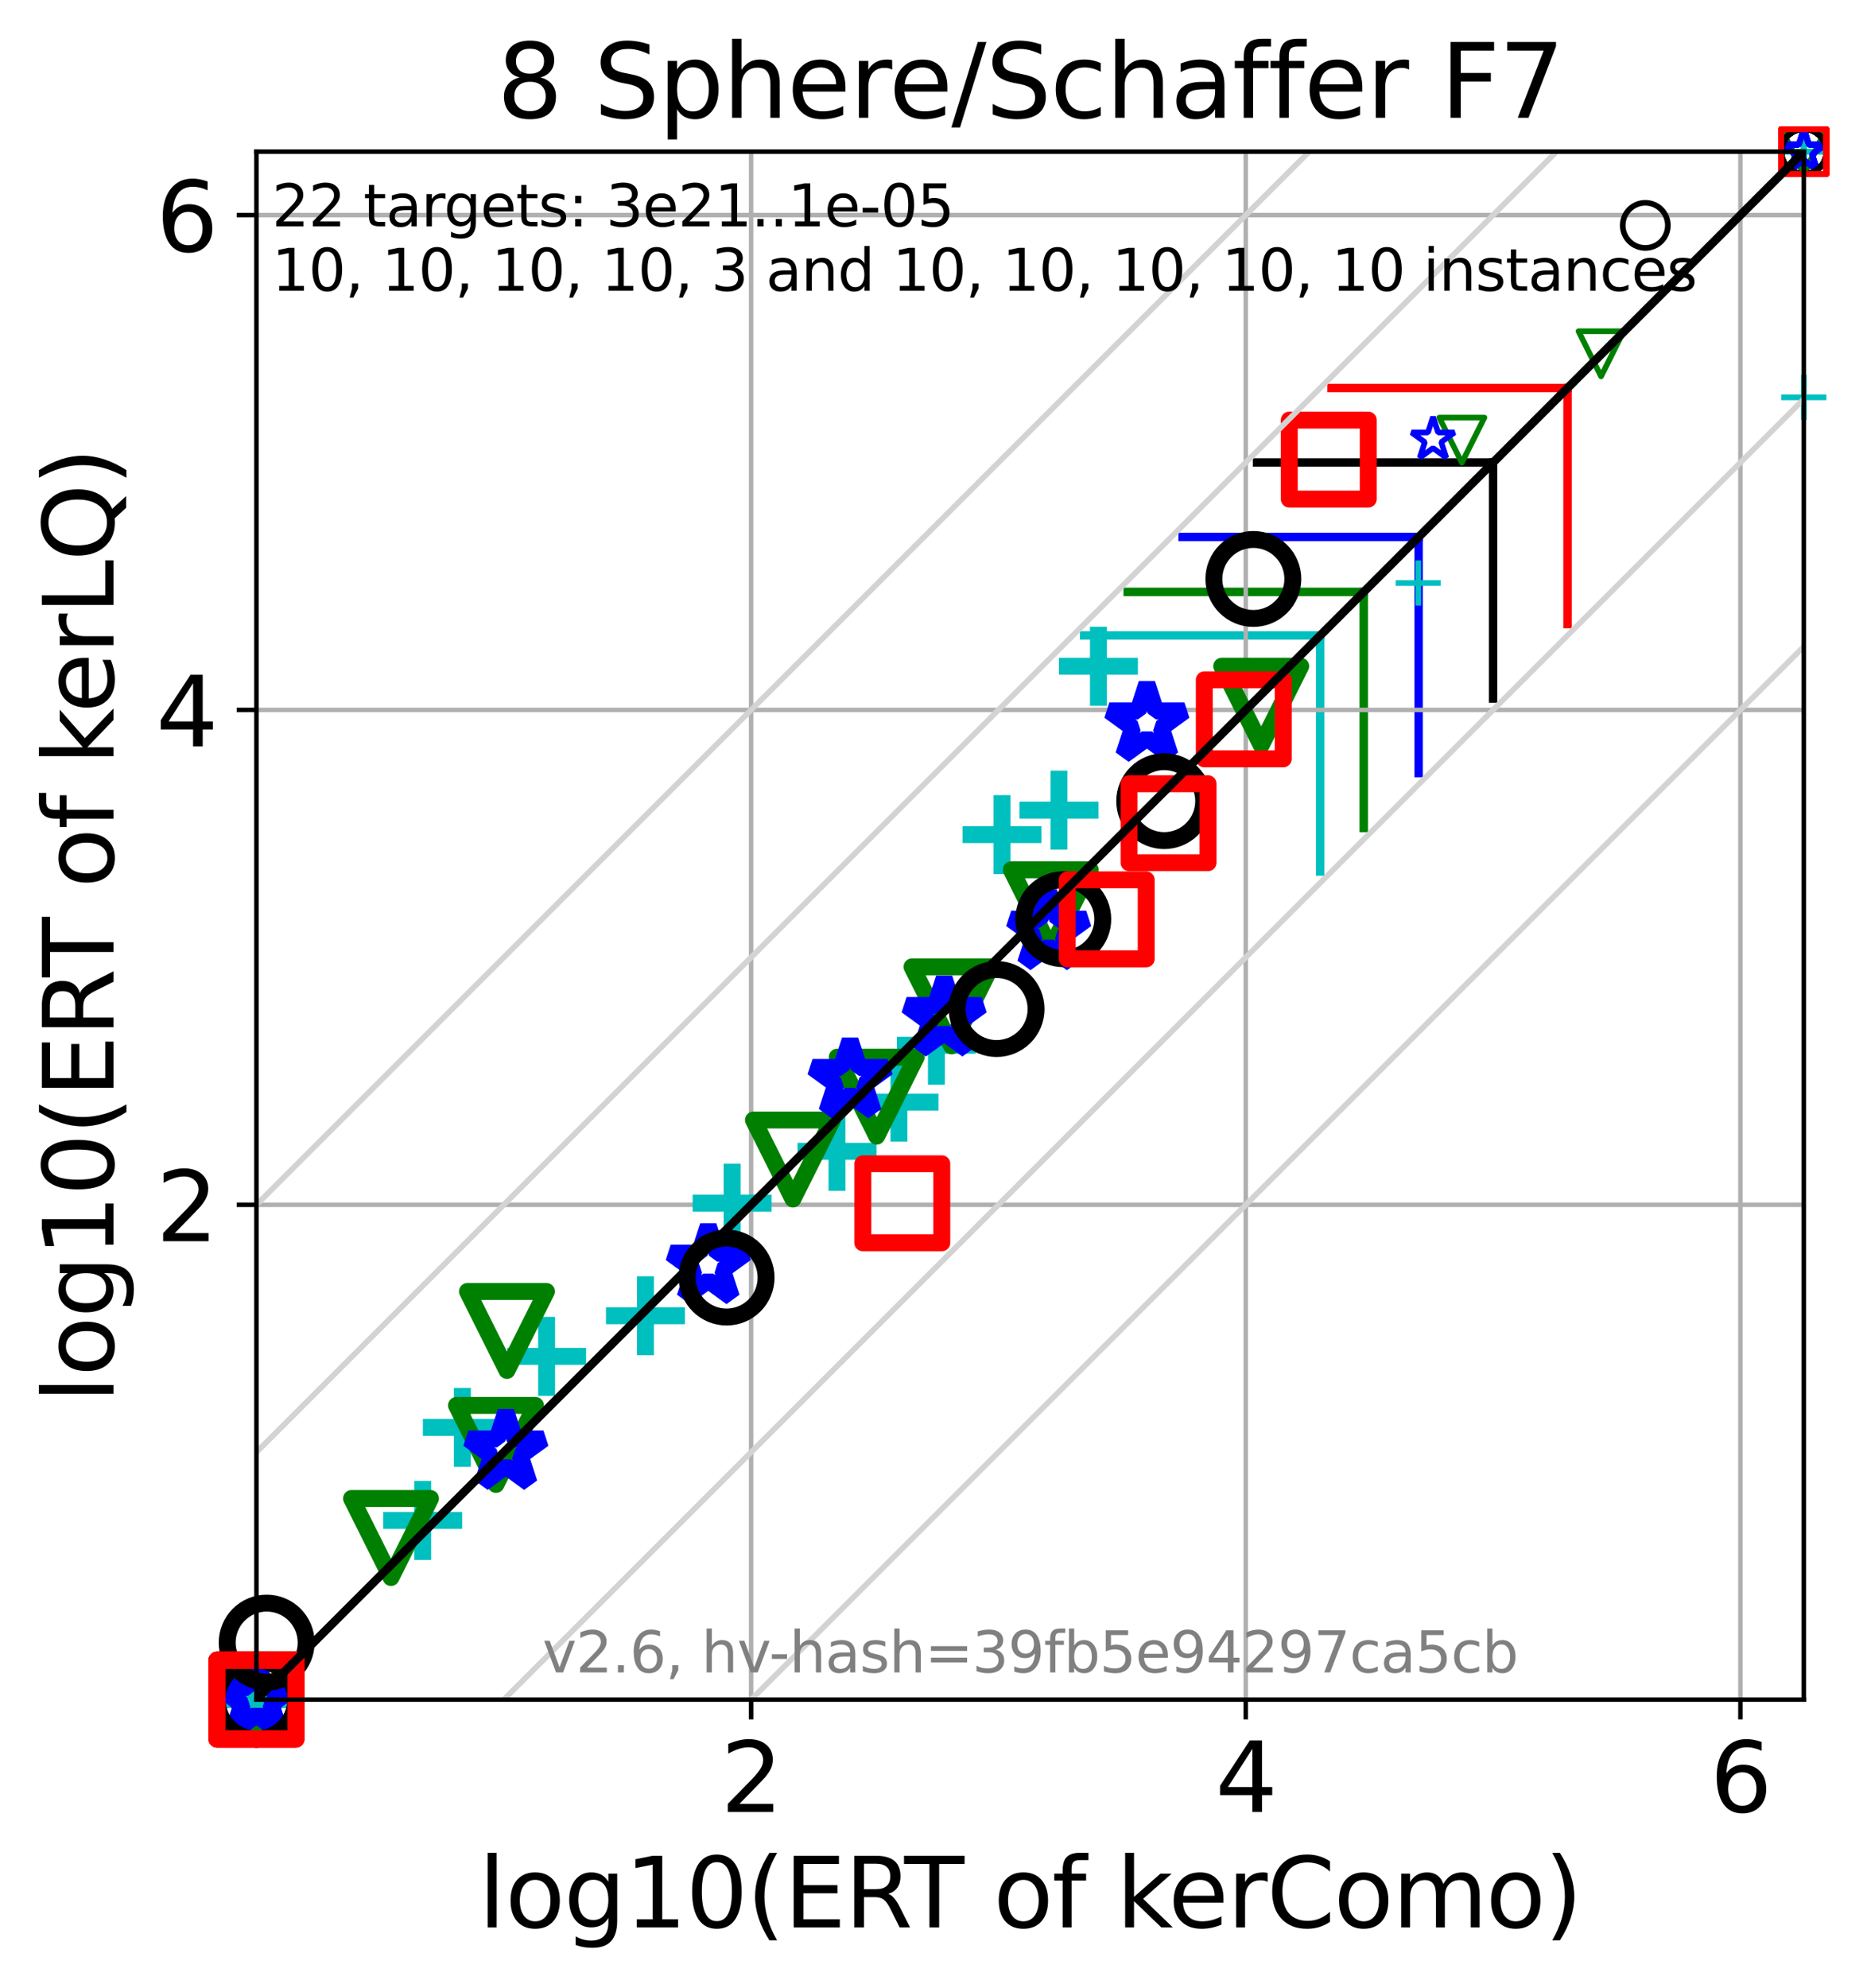 <?xml version="1.0" encoding="utf-8" standalone="no"?>
<!DOCTYPE svg PUBLIC "-//W3C//DTD SVG 1.1//EN"
  "http://www.w3.org/Graphics/SVG/1.1/DTD/svg11.dtd">
<svg xmlns:xlink="http://www.w3.org/1999/xlink" width="331.029pt" height="352.343pt" viewBox="0 0 331.029 352.343" xmlns="http://www.w3.org/2000/svg" version="1.1">
 <defs>
  <style type="text/css">*{stroke-linejoin: round; stroke-linecap: butt}</style>
 </defs>
 <g id="figure_1">
  <g id="patch_1">
   <path d="M 0 352.343 
L 331.029 352.343 
L 331.029 0 
L 0 0 
z
" style="fill: #ffffff"/>
  </g>
  <g id="axes_1">
   <g id="patch_2">
    <path d="M 45.469 301.237 
L 319.829 301.237 
L 319.829 26.877 
L 45.469 26.877 
z
" style="fill: #ffffff"/>
   </g>
   <g id="line2d_1">
    <path d="M 234.075 154.472 
L 234.075 112.625 
" clip-path="url(#p8343483967)" style="fill: none; stroke: #00bfbf; stroke-width: 1.5; stroke-linecap: square"/>
   </g>
   <g id="line2d_2">
    <path d="M 192.229 112.625 
L 234.075 112.625 
" clip-path="url(#p8343483967)" style="fill: none; stroke: #00bfbf; stroke-width: 1.5; stroke-linecap: square"/>
   </g>
   <g id="line2d_3">
    <path d="M 241.8 146.748 
L 241.8 104.902 
" clip-path="url(#p8343483967)" style="fill: none; stroke: #008000; stroke-width: 1.5; stroke-linecap: square"/>
   </g>
   <g id="line2d_4">
    <path d="M 199.953 104.902 
L 241.8 104.902 
" clip-path="url(#p8343483967)" style="fill: none; stroke: #008000; stroke-width: 1.5; stroke-linecap: square"/>
   </g>
   <g id="line2d_5">
    <path d="M 251.531 137.019 
L 251.531 95.173 
" clip-path="url(#p8343483967)" style="fill: none; stroke: #0000ff; stroke-width: 1.5; stroke-linecap: square"/>
   </g>
   <g id="line2d_6">
    <path d="M 209.685 95.173 
L 251.531 95.173 
" clip-path="url(#p8343483967)" style="fill: none; stroke: #0000ff; stroke-width: 1.5; stroke-linecap: square"/>
   </g>
   <g id="line2d_7">
    <path d="M 264.734 123.818 
L 264.734 81.972 
" clip-path="url(#p8343483967)" style="fill: none; stroke: #000000; stroke-width: 1.5; stroke-linecap: square"/>
   </g>
   <g id="line2d_8">
    <path d="M 222.888 81.972 
L 264.734 81.972 
" clip-path="url(#p8343483967)" style="fill: none; stroke: #000000; stroke-width: 1.5; stroke-linecap: square"/>
   </g>
   <g id="line2d_9">
    <path d="M 277.934 110.617 
L 277.934 68.771 
" clip-path="url(#p8343483967)" style="fill: none; stroke: #ff0000; stroke-width: 1.5; stroke-linecap: square"/>
   </g>
   <g id="line2d_10">
    <path d="M 236.088 68.771 
L 277.934 68.771 
" clip-path="url(#p8343483967)" style="fill: none; stroke: #ff0000; stroke-width: 1.5; stroke-linecap: square"/>
   </g>
   <g id="matplotlib.axis_1">
    <g id="xtick_1">
     <g id="line2d_11">
      <path d="M 133.175 301.237 
L 133.175 26.877 
" clip-path="url(#p8343483967)" style="fill: none; stroke: #b0b0b0; stroke-width: 0.8; stroke-linecap: square"/>
     </g>
     <g id="line2d_12">
      <defs>
       <path id="m21d4822006" d="M 0 0 
L 0 3.5 
" style="stroke: #000000; stroke-width: 0.8"/>
      </defs>
      <g>
       <use xlink:href="#m21d4822006" x="133.175" y="301.237" style="stroke: #000000; stroke-width: 0.8"/>
      </g>
     </g>
     <g id="text_1">
      <!-- 2 -->
      <g transform="translate(127.767 321.155) scale(0.17 -0.17)">
       <defs>
        <path id="DejaVuSans-32" d="M 1228 531 
L 3431 531 
L 3431 0 
L 469 0 
L 469 531 
Q 828 903 1448 1529 
Q 2069 2156 2228 2338 
Q 2531 2678 2651 2914 
Q 2772 3150 2772 3378 
Q 2772 3750 2511 3984 
Q 2250 4219 1831 4219 
Q 1534 4219 1204 4116 
Q 875 4013 500 3803 
L 500 4441 
Q 881 4594 1212 4672 
Q 1544 4750 1819 4750 
Q 2544 4750 2975 4387 
Q 3406 4025 3406 3419 
Q 3406 3131 3298 2873 
Q 3191 2616 2906 2266 
Q 2828 2175 2409 1742 
Q 1991 1309 1228 531 
z
" transform="scale(0.016)"/>
       </defs>
       <use xlink:href="#DejaVuSans-32"/>
      </g>
     </g>
    </g>
    <g id="xtick_2">
     <g id="line2d_13">
      <path d="M 220.881 301.237 
L 220.881 26.877 
" clip-path="url(#p8343483967)" style="fill: none; stroke: #b0b0b0; stroke-width: 0.8; stroke-linecap: square"/>
     </g>
     <g id="line2d_14">
      <g>
       <use xlink:href="#m21d4822006" x="220.881" y="301.237" style="stroke: #000000; stroke-width: 0.8"/>
      </g>
     </g>
     <g id="text_2">
      <!-- 4 -->
      <g transform="translate(215.473 321.155) scale(0.17 -0.17)">
       <defs>
        <path id="DejaVuSans-34" d="M 2419 4116 
L 825 1625 
L 2419 1625 
L 2419 4116 
z
M 2253 4666 
L 3047 4666 
L 3047 1625 
L 3713 1625 
L 3713 1100 
L 3047 1100 
L 3047 0 
L 2419 0 
L 2419 1100 
L 313 1100 
L 313 1709 
L 2253 4666 
z
" transform="scale(0.016)"/>
       </defs>
       <use xlink:href="#DejaVuSans-34"/>
      </g>
     </g>
    </g>
    <g id="xtick_3">
     <g id="line2d_15">
      <path d="M 308.587 301.237 
L 308.587 26.877 
" clip-path="url(#p8343483967)" style="fill: none; stroke: #b0b0b0; stroke-width: 0.8; stroke-linecap: square"/>
     </g>
     <g id="line2d_16">
      <g>
       <use xlink:href="#m21d4822006" x="308.587" y="301.237" style="stroke: #000000; stroke-width: 0.8"/>
      </g>
     </g>
     <g id="text_3">
      <!-- 6 -->
      <g transform="translate(303.179 321.155) scale(0.17 -0.17)">
       <defs>
        <path id="DejaVuSans-36" d="M 2113 2584 
Q 1688 2584 1439 2293 
Q 1191 2003 1191 1497 
Q 1191 994 1439 701 
Q 1688 409 2113 409 
Q 2538 409 2786 701 
Q 3034 994 3034 1497 
Q 3034 2003 2786 2293 
Q 2538 2584 2113 2584 
z
M 3366 4563 
L 3366 3988 
Q 3128 4100 2886 4159 
Q 2644 4219 2406 4219 
Q 1781 4219 1451 3797 
Q 1122 3375 1075 2522 
Q 1259 2794 1537 2939 
Q 1816 3084 2150 3084 
Q 2853 3084 3261 2657 
Q 3669 2231 3669 1497 
Q 3669 778 3244 343 
Q 2819 -91 2113 -91 
Q 1303 -91 875 529 
Q 447 1150 447 2328 
Q 447 3434 972 4092 
Q 1497 4750 2381 4750 
Q 2619 4750 2861 4703 
Q 3103 4656 3366 4563 
z
" transform="scale(0.016)"/>
       </defs>
       <use xlink:href="#DejaVuSans-36"/>
      </g>
     </g>
    </g>
    <g id="text_4">
     <!-- log10(ERT of kerComo) -->
     <g transform="translate(84.838 341.607) scale(0.17 -0.17)">
      <defs>
       <path id="DejaVuSans-6c" d="M 603 4863 
L 1178 4863 
L 1178 0 
L 603 0 
L 603 4863 
z
" transform="scale(0.016)"/>
       <path id="DejaVuSans-6f" d="M 1959 3097 
Q 1497 3097 1228 2736 
Q 959 2375 959 1747 
Q 959 1119 1226 758 
Q 1494 397 1959 397 
Q 2419 397 2687 759 
Q 2956 1122 2956 1747 
Q 2956 2369 2687 2733 
Q 2419 3097 1959 3097 
z
M 1959 3584 
Q 2709 3584 3137 3096 
Q 3566 2609 3566 1747 
Q 3566 888 3137 398 
Q 2709 -91 1959 -91 
Q 1206 -91 779 398 
Q 353 888 353 1747 
Q 353 2609 779 3096 
Q 1206 3584 1959 3584 
z
" transform="scale(0.016)"/>
       <path id="DejaVuSans-67" d="M 2906 1791 
Q 2906 2416 2648 2759 
Q 2391 3103 1925 3103 
Q 1463 3103 1205 2759 
Q 947 2416 947 1791 
Q 947 1169 1205 825 
Q 1463 481 1925 481 
Q 2391 481 2648 825 
Q 2906 1169 2906 1791 
z
M 3481 434 
Q 3481 -459 3084 -895 
Q 2688 -1331 1869 -1331 
Q 1566 -1331 1297 -1286 
Q 1028 -1241 775 -1147 
L 775 -588 
Q 1028 -725 1275 -790 
Q 1522 -856 1778 -856 
Q 2344 -856 2625 -561 
Q 2906 -266 2906 331 
L 2906 616 
Q 2728 306 2450 153 
Q 2172 0 1784 0 
Q 1141 0 747 490 
Q 353 981 353 1791 
Q 353 2603 747 3093 
Q 1141 3584 1784 3584 
Q 2172 3584 2450 3431 
Q 2728 3278 2906 2969 
L 2906 3500 
L 3481 3500 
L 3481 434 
z
" transform="scale(0.016)"/>
       <path id="DejaVuSans-31" d="M 794 531 
L 1825 531 
L 1825 4091 
L 703 3866 
L 703 4441 
L 1819 4666 
L 2450 4666 
L 2450 531 
L 3481 531 
L 3481 0 
L 794 0 
L 794 531 
z
" transform="scale(0.016)"/>
       <path id="DejaVuSans-30" d="M 2034 4250 
Q 1547 4250 1301 3770 
Q 1056 3291 1056 2328 
Q 1056 1369 1301 889 
Q 1547 409 2034 409 
Q 2525 409 2770 889 
Q 3016 1369 3016 2328 
Q 3016 3291 2770 3770 
Q 2525 4250 2034 4250 
z
M 2034 4750 
Q 2819 4750 3233 4129 
Q 3647 3509 3647 2328 
Q 3647 1150 3233 529 
Q 2819 -91 2034 -91 
Q 1250 -91 836 529 
Q 422 1150 422 2328 
Q 422 3509 836 4129 
Q 1250 4750 2034 4750 
z
" transform="scale(0.016)"/>
       <path id="DejaVuSans-28" d="M 1984 4856 
Q 1566 4138 1362 3434 
Q 1159 2731 1159 2009 
Q 1159 1288 1364 580 
Q 1569 -128 1984 -844 
L 1484 -844 
Q 1016 -109 783 600 
Q 550 1309 550 2009 
Q 550 2706 781 3412 
Q 1013 4119 1484 4856 
L 1984 4856 
z
" transform="scale(0.016)"/>
       <path id="DejaVuSans-45" d="M 628 4666 
L 3578 4666 
L 3578 4134 
L 1259 4134 
L 1259 2753 
L 3481 2753 
L 3481 2222 
L 1259 2222 
L 1259 531 
L 3634 531 
L 3634 0 
L 628 0 
L 628 4666 
z
" transform="scale(0.016)"/>
       <path id="DejaVuSans-52" d="M 2841 2188 
Q 3044 2119 3236 1894 
Q 3428 1669 3622 1275 
L 4263 0 
L 3584 0 
L 2988 1197 
Q 2756 1666 2539 1819 
Q 2322 1972 1947 1972 
L 1259 1972 
L 1259 0 
L 628 0 
L 628 4666 
L 2053 4666 
Q 2853 4666 3247 4331 
Q 3641 3997 3641 3322 
Q 3641 2881 3436 2590 
Q 3231 2300 2841 2188 
z
M 1259 4147 
L 1259 2491 
L 2053 2491 
Q 2509 2491 2742 2702 
Q 2975 2913 2975 3322 
Q 2975 3731 2742 3939 
Q 2509 4147 2053 4147 
L 1259 4147 
z
" transform="scale(0.016)"/>
       <path id="DejaVuSans-54" d="M -19 4666 
L 3928 4666 
L 3928 4134 
L 2272 4134 
L 2272 0 
L 1638 0 
L 1638 4134 
L -19 4134 
L -19 4666 
z
" transform="scale(0.016)"/>
       <path id="DejaVuSans-20" transform="scale(0.016)"/>
       <path id="DejaVuSans-66" d="M 2375 4863 
L 2375 4384 
L 1825 4384 
Q 1516 4384 1395 4259 
Q 1275 4134 1275 3809 
L 1275 3500 
L 2222 3500 
L 2222 3053 
L 1275 3053 
L 1275 0 
L 697 0 
L 697 3053 
L 147 3053 
L 147 3500 
L 697 3500 
L 697 3744 
Q 697 4328 969 4595 
Q 1241 4863 1831 4863 
L 2375 4863 
z
" transform="scale(0.016)"/>
       <path id="DejaVuSans-6b" d="M 581 4863 
L 1159 4863 
L 1159 1991 
L 2875 3500 
L 3609 3500 
L 1753 1863 
L 3688 0 
L 2938 0 
L 1159 1709 
L 1159 0 
L 581 0 
L 581 4863 
z
" transform="scale(0.016)"/>
       <path id="DejaVuSans-65" d="M 3597 1894 
L 3597 1613 
L 953 1613 
Q 991 1019 1311 708 
Q 1631 397 2203 397 
Q 2534 397 2845 478 
Q 3156 559 3463 722 
L 3463 178 
Q 3153 47 2828 -22 
Q 2503 -91 2169 -91 
Q 1331 -91 842 396 
Q 353 884 353 1716 
Q 353 2575 817 3079 
Q 1281 3584 2069 3584 
Q 2775 3584 3186 3129 
Q 3597 2675 3597 1894 
z
M 3022 2063 
Q 3016 2534 2758 2815 
Q 2500 3097 2075 3097 
Q 1594 3097 1305 2825 
Q 1016 2553 972 2059 
L 3022 2063 
z
" transform="scale(0.016)"/>
       <path id="DejaVuSans-72" d="M 2631 2963 
Q 2534 3019 2420 3045 
Q 2306 3072 2169 3072 
Q 1681 3072 1420 2755 
Q 1159 2438 1159 1844 
L 1159 0 
L 581 0 
L 581 3500 
L 1159 3500 
L 1159 2956 
Q 1341 3275 1631 3429 
Q 1922 3584 2338 3584 
Q 2397 3584 2469 3576 
Q 2541 3569 2628 3553 
L 2631 2963 
z
" transform="scale(0.016)"/>
       <path id="DejaVuSans-43" d="M 4122 4306 
L 4122 3641 
Q 3803 3938 3442 4084 
Q 3081 4231 2675 4231 
Q 1875 4231 1450 3742 
Q 1025 3253 1025 2328 
Q 1025 1406 1450 917 
Q 1875 428 2675 428 
Q 3081 428 3442 575 
Q 3803 722 4122 1019 
L 4122 359 
Q 3791 134 3420 21 
Q 3050 -91 2638 -91 
Q 1578 -91 968 557 
Q 359 1206 359 2328 
Q 359 3453 968 4101 
Q 1578 4750 2638 4750 
Q 3056 4750 3426 4639 
Q 3797 4528 4122 4306 
z
" transform="scale(0.016)"/>
       <path id="DejaVuSans-6d" d="M 3328 2828 
Q 3544 3216 3844 3400 
Q 4144 3584 4550 3584 
Q 5097 3584 5394 3201 
Q 5691 2819 5691 2113 
L 5691 0 
L 5113 0 
L 5113 2094 
Q 5113 2597 4934 2840 
Q 4756 3084 4391 3084 
Q 3944 3084 3684 2787 
Q 3425 2491 3425 1978 
L 3425 0 
L 2847 0 
L 2847 2094 
Q 2847 2600 2669 2842 
Q 2491 3084 2119 3084 
Q 1678 3084 1418 2786 
Q 1159 2488 1159 1978 
L 1159 0 
L 581 0 
L 581 3500 
L 1159 3500 
L 1159 2956 
Q 1356 3278 1631 3431 
Q 1906 3584 2284 3584 
Q 2666 3584 2933 3390 
Q 3200 3197 3328 2828 
z
" transform="scale(0.016)"/>
       <path id="DejaVuSans-29" d="M 513 4856 
L 1013 4856 
Q 1481 4119 1714 3412 
Q 1947 2706 1947 2009 
Q 1947 1309 1714 600 
Q 1481 -109 1013 -844 
L 513 -844 
Q 928 -128 1133 580 
Q 1338 1288 1338 2009 
Q 1338 2731 1133 3434 
Q 928 4138 513 4856 
z
" transform="scale(0.016)"/>
      </defs>
      <use xlink:href="#DejaVuSans-6c"/>
      <use xlink:href="#DejaVuSans-6f" x="27.783"/>
      <use xlink:href="#DejaVuSans-67" x="88.965"/>
      <use xlink:href="#DejaVuSans-31" x="152.441"/>
      <use xlink:href="#DejaVuSans-30" x="216.064"/>
      <use xlink:href="#DejaVuSans-28" x="279.688"/>
      <use xlink:href="#DejaVuSans-45" x="318.701"/>
      <use xlink:href="#DejaVuSans-52" x="381.885"/>
      <use xlink:href="#DejaVuSans-54" x="444.117"/>
      <use xlink:href="#DejaVuSans-20" x="505.201"/>
      <use xlink:href="#DejaVuSans-6f" x="536.988"/>
      <use xlink:href="#DejaVuSans-66" x="598.17"/>
      <use xlink:href="#DejaVuSans-20" x="633.375"/>
      <use xlink:href="#DejaVuSans-6b" x="665.162"/>
      <use xlink:href="#DejaVuSans-65" x="719.447"/>
      <use xlink:href="#DejaVuSans-72" x="780.971"/>
      <use xlink:href="#DejaVuSans-43" x="822.084"/>
      <use xlink:href="#DejaVuSans-6f" x="891.908"/>
      <use xlink:href="#DejaVuSans-6d" x="953.09"/>
      <use xlink:href="#DejaVuSans-6f" x="1050.502"/>
      <use xlink:href="#DejaVuSans-29" x="1111.684"/>
     </g>
    </g>
   </g>
   <g id="matplotlib.axis_2">
    <g id="ytick_1">
     <g id="line2d_17">
      <path d="M 45.469 213.531 
L 319.829 213.531 
" clip-path="url(#p8343483967)" style="fill: none; stroke: #b0b0b0; stroke-width: 0.8; stroke-linecap: square"/>
     </g>
     <g id="line2d_18">
      <defs>
       <path id="m14d068f25a" d="M 0 0 
L -3.5 0 
" style="stroke: #000000; stroke-width: 0.8"/>
      </defs>
      <g>
       <use xlink:href="#m14d068f25a" x="45.469" y="213.531" style="stroke: #000000; stroke-width: 0.8"/>
      </g>
     </g>
     <g id="text_5">
      <!-- 2 -->
      <g transform="translate(27.653 219.99) scale(0.17 -0.17)">
       <use xlink:href="#DejaVuSans-32"/>
      </g>
     </g>
    </g>
    <g id="ytick_2">
     <g id="line2d_19">
      <path d="M 45.469 125.825 
L 319.829 125.825 
" clip-path="url(#p8343483967)" style="fill: none; stroke: #b0b0b0; stroke-width: 0.8; stroke-linecap: square"/>
     </g>
     <g id="line2d_20">
      <g>
       <use xlink:href="#m14d068f25a" x="45.469" y="125.825" style="stroke: #000000; stroke-width: 0.8"/>
      </g>
     </g>
     <g id="text_6">
      <!-- 4 -->
      <g transform="translate(27.653 132.284) scale(0.17 -0.17)">
       <use xlink:href="#DejaVuSans-34"/>
      </g>
     </g>
    </g>
    <g id="ytick_3">
     <g id="line2d_21">
      <path d="M 45.469 38.119 
L 319.829 38.119 
" clip-path="url(#p8343483967)" style="fill: none; stroke: #b0b0b0; stroke-width: 0.8; stroke-linecap: square"/>
     </g>
     <g id="line2d_22">
      <g>
       <use xlink:href="#m14d068f25a" x="45.469" y="38.119" style="stroke: #000000; stroke-width: 0.8"/>
      </g>
     </g>
     <g id="text_7">
      <!-- 6 -->
      <g transform="translate(27.653 44.578) scale(0.17 -0.17)">
       <use xlink:href="#DejaVuSans-36"/>
      </g>
     </g>
    </g>
    <g id="text_8">
     <!-- log10(ERT of kerLQ) -->
     <g transform="translate(20.117 248.679) rotate(-90) scale(0.17 -0.17)">
      <defs>
       <path id="DejaVuSans-4c" d="M 628 4666 
L 1259 4666 
L 1259 531 
L 3531 531 
L 3531 0 
L 628 0 
L 628 4666 
z
" transform="scale(0.016)"/>
       <path id="DejaVuSans-51" d="M 2522 4238 
Q 1834 4238 1429 3725 
Q 1025 3213 1025 2328 
Q 1025 1447 1429 934 
Q 1834 422 2522 422 
Q 3209 422 3611 934 
Q 4013 1447 4013 2328 
Q 4013 3213 3611 3725 
Q 3209 4238 2522 4238 
z
M 3406 84 
L 4238 -825 
L 3475 -825 
L 2784 -78 
Q 2681 -84 2626 -87 
Q 2572 -91 2522 -91 
Q 1538 -91 948 567 
Q 359 1225 359 2328 
Q 359 3434 948 4092 
Q 1538 4750 2522 4750 
Q 3503 4750 4090 4092 
Q 4678 3434 4678 2328 
Q 4678 1516 4351 937 
Q 4025 359 3406 84 
z
" transform="scale(0.016)"/>
      </defs>
      <use xlink:href="#DejaVuSans-6c"/>
      <use xlink:href="#DejaVuSans-6f" x="27.783"/>
      <use xlink:href="#DejaVuSans-67" x="88.965"/>
      <use xlink:href="#DejaVuSans-31" x="152.441"/>
      <use xlink:href="#DejaVuSans-30" x="216.064"/>
      <use xlink:href="#DejaVuSans-28" x="279.688"/>
      <use xlink:href="#DejaVuSans-45" x="318.701"/>
      <use xlink:href="#DejaVuSans-52" x="381.885"/>
      <use xlink:href="#DejaVuSans-54" x="444.117"/>
      <use xlink:href="#DejaVuSans-20" x="505.201"/>
      <use xlink:href="#DejaVuSans-6f" x="536.988"/>
      <use xlink:href="#DejaVuSans-66" x="598.17"/>
      <use xlink:href="#DejaVuSans-20" x="633.375"/>
      <use xlink:href="#DejaVuSans-6b" x="665.162"/>
      <use xlink:href="#DejaVuSans-65" x="719.447"/>
      <use xlink:href="#DejaVuSans-72" x="780.971"/>
      <use xlink:href="#DejaVuSans-4c" x="822.084"/>
      <use xlink:href="#DejaVuSans-51" x="877.797"/>
      <use xlink:href="#DejaVuSans-29" x="956.508"/>
     </g>
    </g>
   </g>
   <g id="line2d_23">
    <defs>
     <path id="mc5c99dccaa" d="M -7 0 
L 7 0 
M 0 7 
L 0 -7 
" style="stroke: #00bfbf; stroke-width: 3"/>
    </defs>
    <g>
     <use xlink:href="#mc5c99dccaa" x="45.469" y="301.237" style="fill-opacity: 0; stroke: #00bfbf; stroke-width: 3"/>
     <use xlink:href="#mc5c99dccaa" x="74.943" y="269.476" style="fill-opacity: 0; stroke: #00bfbf; stroke-width: 3"/>
     <use xlink:href="#mc5c99dccaa" x="81.977" y="252.983" style="fill-opacity: 0; stroke: #00bfbf; stroke-width: 3"/>
     <use xlink:href="#mc5c99dccaa" x="96.917" y="240.396" style="fill-opacity: 0; stroke: #00bfbf; stroke-width: 3"/>
     <use xlink:href="#mc5c99dccaa" x="114.444" y="233.201" style="fill-opacity: 0; stroke: #00bfbf; stroke-width: 3"/>
     <use xlink:href="#mc5c99dccaa" x="129.809" y="213.248" style="fill-opacity: 0; stroke: #00bfbf; stroke-width: 3"/>
     <use xlink:href="#mc5c99dccaa" x="148.406" y="204.052" style="fill-opacity: 0; stroke: #00bfbf; stroke-width: 3"/>
     <use xlink:href="#mc5c99dccaa" x="159.391" y="195.341" style="fill-opacity: 0; stroke: #00bfbf; stroke-width: 3"/>
     <use xlink:href="#mc5c99dccaa" x="166.029" y="185.253" style="fill-opacity: 0; stroke: #00bfbf; stroke-width: 3"/>
     <use xlink:href="#mc5c99dccaa" x="177.661" y="147.926" style="fill-opacity: 0; stroke: #00bfbf; stroke-width: 3"/>
     <use xlink:href="#mc5c99dccaa" x="187.761" y="143.589" style="fill-opacity: 0; stroke: #00bfbf; stroke-width: 3"/>
     <use xlink:href="#mc5c99dccaa" x="194.756" y="118.083" style="fill-opacity: 0; stroke: #00bfbf; stroke-width: 3"/>
    </g>
   </g>
   <g id="line2d_24">
    <defs>
     <path id="mc750f5d8d5" d="M -4 0 
L 4 0 
M 0 4 
L 0 -4 
" style="stroke: #00bfbf"/>
    </defs>
    <g>
     <use xlink:href="#mc750f5d8d5" x="251.462" y="103.334" style="fill-opacity: 0; stroke: #00bfbf"/>
    </g>
   </g>
   <g id="line2d_25">
    <g>
     <use xlink:href="#mc750f5d8d5" x="319.829" y="70.426" style="fill-opacity: 0; stroke: #00bfbf"/>
    </g>
   </g>
   <g id="line2d_26">
    <g>
     <use xlink:href="#mc750f5d8d5" x="319.829" y="26.877" style="fill-opacity: 0; stroke: #00bfbf"/>
     <use xlink:href="#mc750f5d8d5" x="319.829" y="26.877" style="fill-opacity: 0; stroke: #00bfbf"/>
     <use xlink:href="#mc750f5d8d5" x="319.829" y="26.877" style="fill-opacity: 0; stroke: #00bfbf"/>
     <use xlink:href="#mc750f5d8d5" x="319.829" y="26.877" style="fill-opacity: 0; stroke: #00bfbf"/>
     <use xlink:href="#mc750f5d8d5" x="319.829" y="26.877" style="fill-opacity: 0; stroke: #00bfbf"/>
     <use xlink:href="#mc750f5d8d5" x="319.829" y="26.877" style="fill-opacity: 0; stroke: #00bfbf"/>
     <use xlink:href="#mc750f5d8d5" x="319.829" y="26.877" style="fill-opacity: 0; stroke: #00bfbf"/>
     <use xlink:href="#mc750f5d8d5" x="319.829" y="26.877" style="fill-opacity: 0; stroke: #00bfbf"/>
    </g>
   </g>
   <g id="line2d_27">
    <defs>
     <path id="m32bfc9c519" d="M -0 7 
L 7 -7 
L -7 -7 
z
" style="stroke: #008000; stroke-width: 3; stroke-linejoin: miter"/>
    </defs>
    <g>
     <use xlink:href="#m32bfc9c519" x="45.469" y="301.237" style="fill-opacity: 0; stroke: #008000; stroke-width: 3; stroke-linejoin: miter"/>
     <use xlink:href="#m32bfc9c519" x="45.469" y="301.237" style="fill-opacity: 0; stroke: #008000; stroke-width: 3; stroke-linejoin: miter"/>
     <use xlink:href="#m32bfc9c519" x="69.328" y="272.592" style="fill-opacity: 0; stroke: #008000; stroke-width: 3; stroke-linejoin: miter"/>
     <use xlink:href="#m32bfc9c519" x="87.94" y="256.096" style="fill-opacity: 0; stroke: #008000; stroke-width: 3; stroke-linejoin: miter"/>
     <use xlink:href="#m32bfc9c519" x="89.885" y="235.898" style="fill-opacity: 0; stroke: #008000; stroke-width: 3; stroke-linejoin: miter"/>
     <use xlink:href="#m32bfc9c519" x="140.59" y="205.507" style="fill-opacity: 0; stroke: #008000; stroke-width: 3; stroke-linejoin: miter"/>
     <use xlink:href="#m32bfc9c519" x="155.446" y="194.369" style="fill-opacity: 0; stroke: #008000; stroke-width: 3; stroke-linejoin: miter"/>
     <use xlink:href="#m32bfc9c519" x="168.706" y="178.366" style="fill-opacity: 0; stroke: #008000; stroke-width: 3; stroke-linejoin: miter"/>
     <use xlink:href="#m32bfc9c519" x="186.305" y="161.164" style="fill-opacity: 0; stroke: #008000; stroke-width: 3; stroke-linejoin: miter"/>
     <use xlink:href="#m32bfc9c519" x="223.622" y="125.075" style="fill-opacity: 0; stroke: #008000; stroke-width: 3; stroke-linejoin: miter"/>
    </g>
   </g>
   <g id="line2d_28">
    <defs>
     <path id="m51e6f00a3d" d="M -0 4 
L 4 -4 
L -4 -4 
z
" style="stroke: #008000; stroke-linejoin: miter"/>
    </defs>
    <g>
     <use xlink:href="#m51e6f00a3d" x="259.194" y="78.015" style="fill-opacity: 0; stroke: #008000; stroke-linejoin: miter"/>
     <use xlink:href="#m51e6f00a3d" x="283.878" y="62.71" style="fill-opacity: 0; stroke: #008000; stroke-linejoin: miter"/>
    </g>
   </g>
   <g id="line2d_29">
    <g>
     <use xlink:href="#m51e6f00a3d" x="319.829" y="26.877" style="fill-opacity: 0; stroke: #008000; stroke-linejoin: miter"/>
     <use xlink:href="#m51e6f00a3d" x="319.829" y="26.877" style="fill-opacity: 0; stroke: #008000; stroke-linejoin: miter"/>
     <use xlink:href="#m51e6f00a3d" x="319.829" y="26.877" style="fill-opacity: 0; stroke: #008000; stroke-linejoin: miter"/>
     <use xlink:href="#m51e6f00a3d" x="319.829" y="26.877" style="fill-opacity: 0; stroke: #008000; stroke-linejoin: miter"/>
     <use xlink:href="#m51e6f00a3d" x="319.829" y="26.877" style="fill-opacity: 0; stroke: #008000; stroke-linejoin: miter"/>
     <use xlink:href="#m51e6f00a3d" x="319.829" y="26.877" style="fill-opacity: 0; stroke: #008000; stroke-linejoin: miter"/>
     <use xlink:href="#m51e6f00a3d" x="319.829" y="26.877" style="fill-opacity: 0; stroke: #008000; stroke-linejoin: miter"/>
     <use xlink:href="#m51e6f00a3d" x="319.829" y="26.877" style="fill-opacity: 0; stroke: #008000; stroke-linejoin: miter"/>
     <use xlink:href="#m51e6f00a3d" x="319.829" y="26.877" style="fill-opacity: 0; stroke: #008000; stroke-linejoin: miter"/>
     <use xlink:href="#m51e6f00a3d" x="319.829" y="26.877" style="fill-opacity: 0; stroke: #008000; stroke-linejoin: miter"/>
    </g>
   </g>
   <g id="line2d_30">
    <defs>
     <path id="m9102854200" d="M 0 -7 
L -1.572 -2.163 
L -6.657 -2.163 
L -2.543 0.826 
L -4.114 5.663 
L -0 2.674 
L 4.114 5.663 
L 2.543 0.826 
L 6.657 -2.163 
L 1.572 -2.163 
z
" style="stroke: #0000ff; stroke-width: 3; stroke-linejoin: bevel"/>
    </defs>
    <g>
     <use xlink:href="#m9102854200" x="45.469" y="301.237" style="fill-opacity: 0; stroke: #0000ff; stroke-width: 3; stroke-linejoin: bevel"/>
     <use xlink:href="#m9102854200" x="45.469" y="301.237" style="fill-opacity: 0; stroke: #0000ff; stroke-width: 3; stroke-linejoin: bevel"/>
     <use xlink:href="#m9102854200" x="45.469" y="301.237" style="fill-opacity: 0; stroke: #0000ff; stroke-width: 3; stroke-linejoin: bevel"/>
     <use xlink:href="#m9102854200" x="89.699" y="257.195" style="fill-opacity: 0; stroke: #0000ff; stroke-width: 3; stroke-linejoin: bevel"/>
     <use xlink:href="#m9102854200" x="125.576" y="224.27" style="fill-opacity: 0; stroke: #0000ff; stroke-width: 3; stroke-linejoin: bevel"/>
     <use xlink:href="#m9102854200" x="150.725" y="191.349" style="fill-opacity: 0; stroke: #0000ff; stroke-width: 3; stroke-linejoin: bevel"/>
     <use xlink:href="#m9102854200" x="167.401" y="180.374" style="fill-opacity: 0; stroke: #0000ff; stroke-width: 3; stroke-linejoin: bevel"/>
     <use xlink:href="#m9102854200" x="185.941" y="165.081" style="fill-opacity: 0; stroke: #0000ff; stroke-width: 3; stroke-linejoin: bevel"/>
     <use xlink:href="#m9102854200" x="203.352" y="128.161" style="fill-opacity: 0; stroke: #0000ff; stroke-width: 3; stroke-linejoin: bevel"/>
    </g>
   </g>
   <g id="line2d_31">
    <defs>
     <path id="m5ebcbea73f" d="M 0 -4 
L -0.898 -1.236 
L -3.804 -1.236 
L -1.453 0.472 
L -2.351 3.236 
L -0 1.528 
L 2.351 3.236 
L 1.453 0.472 
L 3.804 -1.236 
L 0.898 -1.236 
z
" style="stroke: #0000ff; stroke-linejoin: bevel"/>
    </defs>
    <g>
     <use xlink:href="#m5ebcbea73f" x="254.082" y="77.887" style="fill-opacity: 0; stroke: #0000ff; stroke-linejoin: bevel"/>
    </g>
   </g>
   <g id="line2d_32">
    <g>
     <use xlink:href="#m5ebcbea73f" x="319.829" y="26.877" style="fill-opacity: 0; stroke: #0000ff; stroke-linejoin: bevel"/>
     <use xlink:href="#m5ebcbea73f" x="319.829" y="26.877" style="fill-opacity: 0; stroke: #0000ff; stroke-linejoin: bevel"/>
     <use xlink:href="#m5ebcbea73f" x="319.829" y="26.877" style="fill-opacity: 0; stroke: #0000ff; stroke-linejoin: bevel"/>
     <use xlink:href="#m5ebcbea73f" x="319.829" y="26.877" style="fill-opacity: 0; stroke: #0000ff; stroke-linejoin: bevel"/>
     <use xlink:href="#m5ebcbea73f" x="319.829" y="26.877" style="fill-opacity: 0; stroke: #0000ff; stroke-linejoin: bevel"/>
     <use xlink:href="#m5ebcbea73f" x="319.829" y="26.877" style="fill-opacity: 0; stroke: #0000ff; stroke-linejoin: bevel"/>
     <use xlink:href="#m5ebcbea73f" x="319.829" y="26.877" style="fill-opacity: 0; stroke: #0000ff; stroke-linejoin: bevel"/>
     <use xlink:href="#m5ebcbea73f" x="319.829" y="26.877" style="fill-opacity: 0; stroke: #0000ff; stroke-linejoin: bevel"/>
     <use xlink:href="#m5ebcbea73f" x="319.829" y="26.877" style="fill-opacity: 0; stroke: #0000ff; stroke-linejoin: bevel"/>
     <use xlink:href="#m5ebcbea73f" x="319.829" y="26.877" style="fill-opacity: 0; stroke: #0000ff; stroke-linejoin: bevel"/>
     <use xlink:href="#m5ebcbea73f" x="319.829" y="26.877" style="fill-opacity: 0; stroke: #0000ff; stroke-linejoin: bevel"/>
     <use xlink:href="#m5ebcbea73f" x="319.829" y="26.877" style="fill-opacity: 0; stroke: #0000ff; stroke-linejoin: bevel"/>
    </g>
   </g>
   <g id="line2d_33">
    <defs>
     <path id="me588047236" d="M 0 7 
C 1.856 7 3.637 6.262 4.95 4.95 
C 6.262 3.637 7 1.856 7 0 
C 7 -1.856 6.262 -3.637 4.95 -4.95 
C 3.637 -6.262 1.856 -7 0 -7 
C -1.856 -7 -3.637 -6.262 -4.95 -4.95 
C -6.262 -3.637 -7 -1.856 -7 0 
C -7 1.856 -6.262 3.637 -4.95 4.95 
C -3.637 6.262 -1.856 7 0 7 
z
" style="stroke: #000000; stroke-width: 3"/>
    </defs>
    <g>
     <use xlink:href="#me588047236" x="45.469" y="301.237" style="fill-opacity: 0; stroke: #000000; stroke-width: 3"/>
     <use xlink:href="#me588047236" x="45.469" y="301.237" style="fill-opacity: 0; stroke: #000000; stroke-width: 3"/>
     <use xlink:href="#me588047236" x="45.469" y="301.237" style="fill-opacity: 0; stroke: #000000; stroke-width: 3"/>
     <use xlink:href="#me588047236" x="47.284" y="291.131" style="fill-opacity: 0; stroke: #000000; stroke-width: 3"/>
     <use xlink:href="#me588047236" x="128.83" y="226.43" style="fill-opacity: 0; stroke: #000000; stroke-width: 3"/>
     <use xlink:href="#me588047236" x="176.703" y="178.838" style="fill-opacity: 0; stroke: #000000; stroke-width: 3"/>
     <use xlink:href="#me588047236" x="188.528" y="162.913" style="fill-opacity: 0; stroke: #000000; stroke-width: 3"/>
     <use xlink:href="#me588047236" x="206.421" y="141.988" style="fill-opacity: 0; stroke: #000000; stroke-width: 3"/>
     <use xlink:href="#me588047236" x="222.225" y="102.613" style="fill-opacity: 0; stroke: #000000; stroke-width: 3"/>
    </g>
   </g>
   <g id="line2d_34">
    <defs>
     <path id="m4ba1ca27f8" d="M 0 4 
C 1.061 4 2.078 3.579 2.828 2.828 
C 3.579 2.078 4 1.061 4 0 
C 4 -1.061 3.579 -2.078 2.828 -2.828 
C 2.078 -3.579 1.061 -4 0 -4 
C -1.061 -4 -2.078 -3.579 -2.828 -2.828 
C -3.579 -2.078 -4 -1.061 -4 0 
C -4 1.061 -3.579 2.078 -2.828 2.828 
C -2.078 3.579 -1.061 4 0 4 
z
" style="stroke: #000000"/>
    </defs>
    <g>
     <use xlink:href="#m4ba1ca27f8" x="291.72" y="39.942" style="fill-opacity: 0; stroke: #000000"/>
    </g>
   </g>
   <g id="line2d_35">
    <g>
     <use xlink:href="#m4ba1ca27f8" x="319.829" y="26.877" style="fill-opacity: 0; stroke: #000000"/>
     <use xlink:href="#m4ba1ca27f8" x="319.829" y="26.877" style="fill-opacity: 0; stroke: #000000"/>
     <use xlink:href="#m4ba1ca27f8" x="319.829" y="26.877" style="fill-opacity: 0; stroke: #000000"/>
     <use xlink:href="#m4ba1ca27f8" x="319.829" y="26.877" style="fill-opacity: 0; stroke: #000000"/>
     <use xlink:href="#m4ba1ca27f8" x="319.829" y="26.877" style="fill-opacity: 0; stroke: #000000"/>
     <use xlink:href="#m4ba1ca27f8" x="319.829" y="26.877" style="fill-opacity: 0; stroke: #000000"/>
     <use xlink:href="#m4ba1ca27f8" x="319.829" y="26.877" style="fill-opacity: 0; stroke: #000000"/>
     <use xlink:href="#m4ba1ca27f8" x="319.829" y="26.877" style="fill-opacity: 0; stroke: #000000"/>
     <use xlink:href="#m4ba1ca27f8" x="319.829" y="26.877" style="fill-opacity: 0; stroke: #000000"/>
     <use xlink:href="#m4ba1ca27f8" x="319.829" y="26.877" style="fill-opacity: 0; stroke: #000000"/>
     <use xlink:href="#m4ba1ca27f8" x="319.829" y="26.877" style="fill-opacity: 0; stroke: #000000"/>
     <use xlink:href="#m4ba1ca27f8" x="319.829" y="26.877" style="fill-opacity: 0; stroke: #000000"/>
    </g>
   </g>
   <g id="line2d_36">
    <defs>
     <path id="m745b44fad1" d="M -7 7 
L 7 7 
L 7 -7 
L -7 -7 
z
" style="stroke: #ff0000; stroke-width: 3; stroke-linejoin: miter"/>
    </defs>
    <g>
     <use xlink:href="#m745b44fad1" x="45.469" y="301.237" style="fill-opacity: 0; stroke: #ff0000; stroke-width: 3; stroke-linejoin: miter"/>
     <use xlink:href="#m745b44fad1" x="45.469" y="301.237" style="fill-opacity: 0; stroke: #ff0000; stroke-width: 3; stroke-linejoin: miter"/>
     <use xlink:href="#m745b44fad1" x="45.469" y="301.237" style="fill-opacity: 0; stroke: #ff0000; stroke-width: 3; stroke-linejoin: miter"/>
     <use xlink:href="#m745b44fad1" x="45.469" y="301.237" style="fill-opacity: 0; stroke: #ff0000; stroke-width: 3; stroke-linejoin: miter"/>
     <use xlink:href="#m745b44fad1" x="159.985" y="213.266" style="fill-opacity: 0; stroke: #ff0000; stroke-width: 3; stroke-linejoin: miter"/>
     <use xlink:href="#m745b44fad1" x="196.229" y="162.945" style="fill-opacity: 0; stroke: #ff0000; stroke-width: 3; stroke-linejoin: miter"/>
     <use xlink:href="#m745b44fad1" x="207.189" y="145.905" style="fill-opacity: 0; stroke: #ff0000; stroke-width: 3; stroke-linejoin: miter"/>
     <use xlink:href="#m745b44fad1" x="220.529" y="127.494" style="fill-opacity: 0; stroke: #ff0000; stroke-width: 3; stroke-linejoin: miter"/>
     <use xlink:href="#m745b44fad1" x="235.597" y="81.456" style="fill-opacity: 0; stroke: #ff0000; stroke-width: 3; stroke-linejoin: miter"/>
    </g>
   </g>
   <g id="line2d_37">
    <defs>
     <path id="m203c0872f8" d="M -4 4 
L 4 4 
L 4 -4 
L -4 -4 
z
" style="stroke: #ff0000; stroke-linejoin: miter"/>
    </defs>
    <g>
     <use xlink:href="#m203c0872f8" x="319.829" y="26.877" style="fill-opacity: 0; stroke: #ff0000; stroke-linejoin: miter"/>
     <use xlink:href="#m203c0872f8" x="319.829" y="26.877" style="fill-opacity: 0; stroke: #ff0000; stroke-linejoin: miter"/>
     <use xlink:href="#m203c0872f8" x="319.829" y="26.877" style="fill-opacity: 0; stroke: #ff0000; stroke-linejoin: miter"/>
     <use xlink:href="#m203c0872f8" x="319.829" y="26.877" style="fill-opacity: 0; stroke: #ff0000; stroke-linejoin: miter"/>
     <use xlink:href="#m203c0872f8" x="319.829" y="26.877" style="fill-opacity: 0; stroke: #ff0000; stroke-linejoin: miter"/>
     <use xlink:href="#m203c0872f8" x="319.829" y="26.877" style="fill-opacity: 0; stroke: #ff0000; stroke-linejoin: miter"/>
     <use xlink:href="#m203c0872f8" x="319.829" y="26.877" style="fill-opacity: 0; stroke: #ff0000; stroke-linejoin: miter"/>
     <use xlink:href="#m203c0872f8" x="319.829" y="26.877" style="fill-opacity: 0; stroke: #ff0000; stroke-linejoin: miter"/>
     <use xlink:href="#m203c0872f8" x="319.829" y="26.877" style="fill-opacity: 0; stroke: #ff0000; stroke-linejoin: miter"/>
     <use xlink:href="#m203c0872f8" x="319.829" y="26.877" style="fill-opacity: 0; stroke: #ff0000; stroke-linejoin: miter"/>
     <use xlink:href="#m203c0872f8" x="319.829" y="26.877" style="fill-opacity: 0; stroke: #ff0000; stroke-linejoin: miter"/>
     <use xlink:href="#m203c0872f8" x="319.829" y="26.877" style="fill-opacity: 0; stroke: #ff0000; stroke-linejoin: miter"/>
     <use xlink:href="#m203c0872f8" x="319.829" y="26.877" style="fill-opacity: 0; stroke: #ff0000; stroke-linejoin: miter"/>
    </g>
   </g>
   <g id="line2d_38">
    <path d="M 45.469 301.237 
L 319.829 26.877 
" clip-path="url(#p8343483967)" style="fill: none; stroke: #000000; stroke-width: 1.5; stroke-linecap: square"/>
   </g>
   <g id="line2d_39">
    <path d="M 89.322 301.237 
L 332.029 58.53 
" clip-path="url(#p8343483967)" style="fill: none; stroke: #d3d3d3; stroke-linecap: square"/>
   </g>
   <g id="line2d_40">
    <path d="M 133.175 301.237 
L 332.029 102.383 
" clip-path="url(#p8343483967)" style="fill: none; stroke: #d3d3d3; stroke-linecap: square"/>
   </g>
   <g id="line2d_41">
    <path d="M 45.469 257.384 
L 303.853 -1 
" clip-path="url(#p8343483967)" style="fill: none; stroke: #d3d3d3; stroke-linecap: square"/>
   </g>
   <g id="line2d_42">
    <path d="M 45.469 213.531 
L 260 -1 
" clip-path="url(#p8343483967)" style="fill: none; stroke: #d3d3d3; stroke-linecap: square"/>
   </g>
   <g id="patch_3">
    <path d="M 45.469 301.237 
L 45.469 26.877 
" style="fill: none; stroke: #000000; stroke-width: 0.8; stroke-linejoin: miter; stroke-linecap: square"/>
   </g>
   <g id="patch_4">
    <path d="M 319.829 301.237 
L 319.829 26.877 
" style="fill: none; stroke: #000000; stroke-width: 0.8; stroke-linejoin: miter; stroke-linecap: square"/>
   </g>
   <g id="patch_5">
    <path d="M 45.469 301.237 
L 319.829 301.237 
" style="fill: none; stroke: #000000; stroke-width: 0.8; stroke-linejoin: miter; stroke-linecap: square"/>
   </g>
   <g id="patch_6">
    <path d="M 45.469 26.877 
L 319.829 26.877 
" style="fill: none; stroke: #000000; stroke-width: 0.8; stroke-linejoin: miter; stroke-linecap: square"/>
   </g>
   <g id="text_9">
    <!-- 22 targets: 3e21..1e-05 -->
    <g transform="translate(48.213 40.115) scale(0.102 -0.102)">
     <defs>
      <path id="DejaVuSans-74" d="M 1172 4494 
L 1172 3500 
L 2356 3500 
L 2356 3053 
L 1172 3053 
L 1172 1153 
Q 1172 725 1289 603 
Q 1406 481 1766 481 
L 2356 481 
L 2356 0 
L 1766 0 
Q 1100 0 847 248 
Q 594 497 594 1153 
L 594 3053 
L 172 3053 
L 172 3500 
L 594 3500 
L 594 4494 
L 1172 4494 
z
" transform="scale(0.016)"/>
      <path id="DejaVuSans-61" d="M 2194 1759 
Q 1497 1759 1228 1600 
Q 959 1441 959 1056 
Q 959 750 1161 570 
Q 1363 391 1709 391 
Q 2188 391 2477 730 
Q 2766 1069 2766 1631 
L 2766 1759 
L 2194 1759 
z
M 3341 1997 
L 3341 0 
L 2766 0 
L 2766 531 
Q 2569 213 2275 61 
Q 1981 -91 1556 -91 
Q 1019 -91 701 211 
Q 384 513 384 1019 
Q 384 1609 779 1909 
Q 1175 2209 1959 2209 
L 2766 2209 
L 2766 2266 
Q 2766 2663 2505 2880 
Q 2244 3097 1772 3097 
Q 1472 3097 1187 3025 
Q 903 2953 641 2809 
L 641 3341 
Q 956 3463 1253 3523 
Q 1550 3584 1831 3584 
Q 2591 3584 2966 3190 
Q 3341 2797 3341 1997 
z
" transform="scale(0.016)"/>
      <path id="DejaVuSans-73" d="M 2834 3397 
L 2834 2853 
Q 2591 2978 2328 3040 
Q 2066 3103 1784 3103 
Q 1356 3103 1142 2972 
Q 928 2841 928 2578 
Q 928 2378 1081 2264 
Q 1234 2150 1697 2047 
L 1894 2003 
Q 2506 1872 2764 1633 
Q 3022 1394 3022 966 
Q 3022 478 2636 193 
Q 2250 -91 1575 -91 
Q 1294 -91 989 -36 
Q 684 19 347 128 
L 347 722 
Q 666 556 975 473 
Q 1284 391 1588 391 
Q 1994 391 2212 530 
Q 2431 669 2431 922 
Q 2431 1156 2273 1281 
Q 2116 1406 1581 1522 
L 1381 1569 
Q 847 1681 609 1914 
Q 372 2147 372 2553 
Q 372 3047 722 3315 
Q 1072 3584 1716 3584 
Q 2034 3584 2315 3537 
Q 2597 3491 2834 3397 
z
" transform="scale(0.016)"/>
      <path id="DejaVuSans-3a" d="M 750 794 
L 1409 794 
L 1409 0 
L 750 0 
L 750 794 
z
M 750 3309 
L 1409 3309 
L 1409 2516 
L 750 2516 
L 750 3309 
z
" transform="scale(0.016)"/>
      <path id="DejaVuSans-33" d="M 2597 2516 
Q 3050 2419 3304 2112 
Q 3559 1806 3559 1356 
Q 3559 666 3084 287 
Q 2609 -91 1734 -91 
Q 1441 -91 1130 -33 
Q 819 25 488 141 
L 488 750 
Q 750 597 1062 519 
Q 1375 441 1716 441 
Q 2309 441 2620 675 
Q 2931 909 2931 1356 
Q 2931 1769 2642 2001 
Q 2353 2234 1838 2234 
L 1294 2234 
L 1294 2753 
L 1863 2753 
Q 2328 2753 2575 2939 
Q 2822 3125 2822 3475 
Q 2822 3834 2567 4026 
Q 2313 4219 1838 4219 
Q 1578 4219 1281 4162 
Q 984 4106 628 3988 
L 628 4550 
Q 988 4650 1302 4700 
Q 1616 4750 1894 4750 
Q 2613 4750 3031 4423 
Q 3450 4097 3450 3541 
Q 3450 3153 3228 2886 
Q 3006 2619 2597 2516 
z
" transform="scale(0.016)"/>
      <path id="DejaVuSans-2e" d="M 684 794 
L 1344 794 
L 1344 0 
L 684 0 
L 684 794 
z
" transform="scale(0.016)"/>
      <path id="DejaVuSans-2d" d="M 313 2009 
L 1997 2009 
L 1997 1497 
L 313 1497 
L 313 2009 
z
" transform="scale(0.016)"/>
      <path id="DejaVuSans-35" d="M 691 4666 
L 3169 4666 
L 3169 4134 
L 1269 4134 
L 1269 2991 
Q 1406 3038 1543 3061 
Q 1681 3084 1819 3084 
Q 2600 3084 3056 2656 
Q 3513 2228 3513 1497 
Q 3513 744 3044 326 
Q 2575 -91 1722 -91 
Q 1428 -91 1123 -41 
Q 819 9 494 109 
L 494 744 
Q 775 591 1075 516 
Q 1375 441 1709 441 
Q 2250 441 2565 725 
Q 2881 1009 2881 1497 
Q 2881 1984 2565 2268 
Q 2250 2553 1709 2553 
Q 1456 2553 1204 2497 
Q 953 2441 691 2322 
L 691 4666 
z
" transform="scale(0.016)"/>
     </defs>
     <use xlink:href="#DejaVuSans-32"/>
     <use xlink:href="#DejaVuSans-32" x="63.623"/>
     <use xlink:href="#DejaVuSans-20" x="127.246"/>
     <use xlink:href="#DejaVuSans-74" x="159.033"/>
     <use xlink:href="#DejaVuSans-61" x="198.242"/>
     <use xlink:href="#DejaVuSans-72" x="259.521"/>
     <use xlink:href="#DejaVuSans-67" x="298.885"/>
     <use xlink:href="#DejaVuSans-65" x="362.361"/>
     <use xlink:href="#DejaVuSans-74" x="423.885"/>
     <use xlink:href="#DejaVuSans-73" x="463.094"/>
     <use xlink:href="#DejaVuSans-3a" x="515.193"/>
     <use xlink:href="#DejaVuSans-20" x="548.885"/>
     <use xlink:href="#DejaVuSans-33" x="580.672"/>
     <use xlink:href="#DejaVuSans-65" x="644.295"/>
     <use xlink:href="#DejaVuSans-32" x="705.818"/>
     <use xlink:href="#DejaVuSans-31" x="769.441"/>
     <use xlink:href="#DejaVuSans-2e" x="833.064"/>
     <use xlink:href="#DejaVuSans-2e" x="864.852"/>
     <use xlink:href="#DejaVuSans-31" x="896.639"/>
     <use xlink:href="#DejaVuSans-65" x="960.262"/>
     <use xlink:href="#DejaVuSans-2d" x="1021.785"/>
     <use xlink:href="#DejaVuSans-30" x="1057.869"/>
     <use xlink:href="#DejaVuSans-35" x="1121.492"/>
    </g>
    <!-- 10, 10, 10, 10, 3 and 10, 10, 10, 10, 10 instances -->
    <g transform="translate(48.213 51.537) scale(0.102 -0.102)">
     <defs>
      <path id="DejaVuSans-2c" d="M 750 794 
L 1409 794 
L 1409 256 
L 897 -744 
L 494 -744 
L 750 256 
L 750 794 
z
" transform="scale(0.016)"/>
      <path id="DejaVuSans-6e" d="M 3513 2113 
L 3513 0 
L 2938 0 
L 2938 2094 
Q 2938 2591 2744 2837 
Q 2550 3084 2163 3084 
Q 1697 3084 1428 2787 
Q 1159 2491 1159 1978 
L 1159 0 
L 581 0 
L 581 3500 
L 1159 3500 
L 1159 2956 
Q 1366 3272 1645 3428 
Q 1925 3584 2291 3584 
Q 2894 3584 3203 3211 
Q 3513 2838 3513 2113 
z
" transform="scale(0.016)"/>
      <path id="DejaVuSans-64" d="M 2906 2969 
L 2906 4863 
L 3481 4863 
L 3481 0 
L 2906 0 
L 2906 525 
Q 2725 213 2448 61 
Q 2172 -91 1784 -91 
Q 1150 -91 751 415 
Q 353 922 353 1747 
Q 353 2572 751 3078 
Q 1150 3584 1784 3584 
Q 2172 3584 2448 3432 
Q 2725 3281 2906 2969 
z
M 947 1747 
Q 947 1113 1208 752 
Q 1469 391 1925 391 
Q 2381 391 2643 752 
Q 2906 1113 2906 1747 
Q 2906 2381 2643 2742 
Q 2381 3103 1925 3103 
Q 1469 3103 1208 2742 
Q 947 2381 947 1747 
z
" transform="scale(0.016)"/>
      <path id="DejaVuSans-69" d="M 603 3500 
L 1178 3500 
L 1178 0 
L 603 0 
L 603 3500 
z
M 603 4863 
L 1178 4863 
L 1178 4134 
L 603 4134 
L 603 4863 
z
" transform="scale(0.016)"/>
      <path id="DejaVuSans-63" d="M 3122 3366 
L 3122 2828 
Q 2878 2963 2633 3030 
Q 2388 3097 2138 3097 
Q 1578 3097 1268 2742 
Q 959 2388 959 1747 
Q 959 1106 1268 751 
Q 1578 397 2138 397 
Q 2388 397 2633 464 
Q 2878 531 3122 666 
L 3122 134 
Q 2881 22 2623 -34 
Q 2366 -91 2075 -91 
Q 1284 -91 818 406 
Q 353 903 353 1747 
Q 353 2603 823 3093 
Q 1294 3584 2113 3584 
Q 2378 3584 2631 3529 
Q 2884 3475 3122 3366 
z
" transform="scale(0.016)"/>
     </defs>
     <use xlink:href="#DejaVuSans-31"/>
     <use xlink:href="#DejaVuSans-30" x="63.623"/>
     <use xlink:href="#DejaVuSans-2c" x="127.246"/>
     <use xlink:href="#DejaVuSans-20" x="159.033"/>
     <use xlink:href="#DejaVuSans-31" x="190.82"/>
     <use xlink:href="#DejaVuSans-30" x="254.443"/>
     <use xlink:href="#DejaVuSans-2c" x="318.066"/>
     <use xlink:href="#DejaVuSans-20" x="349.854"/>
     <use xlink:href="#DejaVuSans-31" x="381.641"/>
     <use xlink:href="#DejaVuSans-30" x="445.264"/>
     <use xlink:href="#DejaVuSans-2c" x="508.887"/>
     <use xlink:href="#DejaVuSans-20" x="540.674"/>
     <use xlink:href="#DejaVuSans-31" x="572.461"/>
     <use xlink:href="#DejaVuSans-30" x="636.084"/>
     <use xlink:href="#DejaVuSans-2c" x="699.707"/>
     <use xlink:href="#DejaVuSans-20" x="731.494"/>
     <use xlink:href="#DejaVuSans-33" x="763.281"/>
     <use xlink:href="#DejaVuSans-20" x="826.904"/>
     <use xlink:href="#DejaVuSans-61" x="858.691"/>
     <use xlink:href="#DejaVuSans-6e" x="919.971"/>
     <use xlink:href="#DejaVuSans-64" x="983.35"/>
     <use xlink:href="#DejaVuSans-20" x="1046.826"/>
     <use xlink:href="#DejaVuSans-31" x="1078.613"/>
     <use xlink:href="#DejaVuSans-30" x="1142.236"/>
     <use xlink:href="#DejaVuSans-2c" x="1205.859"/>
     <use xlink:href="#DejaVuSans-20" x="1237.646"/>
     <use xlink:href="#DejaVuSans-31" x="1269.434"/>
     <use xlink:href="#DejaVuSans-30" x="1333.057"/>
     <use xlink:href="#DejaVuSans-2c" x="1396.68"/>
     <use xlink:href="#DejaVuSans-20" x="1428.467"/>
     <use xlink:href="#DejaVuSans-31" x="1460.254"/>
     <use xlink:href="#DejaVuSans-30" x="1523.877"/>
     <use xlink:href="#DejaVuSans-2c" x="1587.5"/>
     <use xlink:href="#DejaVuSans-20" x="1619.287"/>
     <use xlink:href="#DejaVuSans-31" x="1651.074"/>
     <use xlink:href="#DejaVuSans-30" x="1714.697"/>
     <use xlink:href="#DejaVuSans-2c" x="1778.32"/>
     <use xlink:href="#DejaVuSans-20" x="1810.107"/>
     <use xlink:href="#DejaVuSans-31" x="1841.895"/>
     <use xlink:href="#DejaVuSans-30" x="1905.518"/>
     <use xlink:href="#DejaVuSans-20" x="1969.141"/>
     <use xlink:href="#DejaVuSans-69" x="2000.928"/>
     <use xlink:href="#DejaVuSans-6e" x="2028.711"/>
     <use xlink:href="#DejaVuSans-73" x="2092.09"/>
     <use xlink:href="#DejaVuSans-74" x="2144.189"/>
     <use xlink:href="#DejaVuSans-61" x="2183.398"/>
     <use xlink:href="#DejaVuSans-6e" x="2244.678"/>
     <use xlink:href="#DejaVuSans-63" x="2308.057"/>
     <use xlink:href="#DejaVuSans-65" x="2363.037"/>
     <use xlink:href="#DejaVuSans-73" x="2424.561"/>
    </g>
   </g>
   <g id="text_10">
    <!-- v2.6, hv-hash=39fb5e94297ca5cb -->
    <g style="fill: #808080" transform="translate(96.184 296.414) scale(0.1 -0.1)">
     <defs>
      <path id="DejaVuSans-76" d="M 191 3500 
L 800 3500 
L 1894 563 
L 2988 3500 
L 3597 3500 
L 2284 0 
L 1503 0 
L 191 3500 
z
" transform="scale(0.016)"/>
      <path id="DejaVuSans-68" d="M 3513 2113 
L 3513 0 
L 2938 0 
L 2938 2094 
Q 2938 2591 2744 2837 
Q 2550 3084 2163 3084 
Q 1697 3084 1428 2787 
Q 1159 2491 1159 1978 
L 1159 0 
L 581 0 
L 581 4863 
L 1159 4863 
L 1159 2956 
Q 1366 3272 1645 3428 
Q 1925 3584 2291 3584 
Q 2894 3584 3203 3211 
Q 3513 2838 3513 2113 
z
" transform="scale(0.016)"/>
      <path id="DejaVuSans-3d" d="M 678 2906 
L 4684 2906 
L 4684 2381 
L 678 2381 
L 678 2906 
z
M 678 1631 
L 4684 1631 
L 4684 1100 
L 678 1100 
L 678 1631 
z
" transform="scale(0.016)"/>
      <path id="DejaVuSans-39" d="M 703 97 
L 703 672 
Q 941 559 1184 500 
Q 1428 441 1663 441 
Q 2288 441 2617 861 
Q 2947 1281 2994 2138 
Q 2813 1869 2534 1725 
Q 2256 1581 1919 1581 
Q 1219 1581 811 2004 
Q 403 2428 403 3163 
Q 403 3881 828 4315 
Q 1253 4750 1959 4750 
Q 2769 4750 3195 4129 
Q 3622 3509 3622 2328 
Q 3622 1225 3098 567 
Q 2575 -91 1691 -91 
Q 1453 -91 1209 -44 
Q 966 3 703 97 
z
M 1959 2075 
Q 2384 2075 2632 2365 
Q 2881 2656 2881 3163 
Q 2881 3666 2632 3958 
Q 2384 4250 1959 4250 
Q 1534 4250 1286 3958 
Q 1038 3666 1038 3163 
Q 1038 2656 1286 2365 
Q 1534 2075 1959 2075 
z
" transform="scale(0.016)"/>
      <path id="DejaVuSans-62" d="M 3116 1747 
Q 3116 2381 2855 2742 
Q 2594 3103 2138 3103 
Q 1681 3103 1420 2742 
Q 1159 2381 1159 1747 
Q 1159 1113 1420 752 
Q 1681 391 2138 391 
Q 2594 391 2855 752 
Q 3116 1113 3116 1747 
z
M 1159 2969 
Q 1341 3281 1617 3432 
Q 1894 3584 2278 3584 
Q 2916 3584 3314 3078 
Q 3713 2572 3713 1747 
Q 3713 922 3314 415 
Q 2916 -91 2278 -91 
Q 1894 -91 1617 61 
Q 1341 213 1159 525 
L 1159 0 
L 581 0 
L 581 4863 
L 1159 4863 
L 1159 2969 
z
" transform="scale(0.016)"/>
      <path id="DejaVuSans-37" d="M 525 4666 
L 3525 4666 
L 3525 4397 
L 1831 0 
L 1172 0 
L 2766 4134 
L 525 4134 
L 525 4666 
z
" transform="scale(0.016)"/>
     </defs>
     <use xlink:href="#DejaVuSans-76"/>
     <use xlink:href="#DejaVuSans-32" x="59.18"/>
     <use xlink:href="#DejaVuSans-2e" x="122.803"/>
     <use xlink:href="#DejaVuSans-36" x="154.59"/>
     <use xlink:href="#DejaVuSans-2c" x="218.213"/>
     <use xlink:href="#DejaVuSans-20" x="250"/>
     <use xlink:href="#DejaVuSans-68" x="281.787"/>
     <use xlink:href="#DejaVuSans-76" x="345.166"/>
     <use xlink:href="#DejaVuSans-2d" x="401.721"/>
     <use xlink:href="#DejaVuSans-68" x="437.805"/>
     <use xlink:href="#DejaVuSans-61" x="501.184"/>
     <use xlink:href="#DejaVuSans-73" x="562.463"/>
     <use xlink:href="#DejaVuSans-68" x="614.562"/>
     <use xlink:href="#DejaVuSans-3d" x="677.941"/>
     <use xlink:href="#DejaVuSans-33" x="761.73"/>
     <use xlink:href="#DejaVuSans-39" x="825.354"/>
     <use xlink:href="#DejaVuSans-66" x="888.977"/>
     <use xlink:href="#DejaVuSans-62" x="924.182"/>
     <use xlink:href="#DejaVuSans-35" x="987.658"/>
     <use xlink:href="#DejaVuSans-65" x="1051.281"/>
     <use xlink:href="#DejaVuSans-39" x="1112.805"/>
     <use xlink:href="#DejaVuSans-34" x="1176.428"/>
     <use xlink:href="#DejaVuSans-32" x="1240.051"/>
     <use xlink:href="#DejaVuSans-39" x="1303.674"/>
     <use xlink:href="#DejaVuSans-37" x="1367.297"/>
     <use xlink:href="#DejaVuSans-63" x="1430.92"/>
     <use xlink:href="#DejaVuSans-61" x="1485.9"/>
     <use xlink:href="#DejaVuSans-35" x="1547.18"/>
     <use xlink:href="#DejaVuSans-63" x="1610.803"/>
     <use xlink:href="#DejaVuSans-62" x="1665.783"/>
    </g>
   </g>
   <g id="text_11">
    <!-- 8 Sphere/Schaffer F7 -->
    <g transform="translate(88.108 20.877) scale(0.18 -0.18)">
     <defs>
      <path id="DejaVuSans-38" d="M 2034 2216 
Q 1584 2216 1326 1975 
Q 1069 1734 1069 1313 
Q 1069 891 1326 650 
Q 1584 409 2034 409 
Q 2484 409 2743 651 
Q 3003 894 3003 1313 
Q 3003 1734 2745 1975 
Q 2488 2216 2034 2216 
z
M 1403 2484 
Q 997 2584 770 2862 
Q 544 3141 544 3541 
Q 544 4100 942 4425 
Q 1341 4750 2034 4750 
Q 2731 4750 3128 4425 
Q 3525 4100 3525 3541 
Q 3525 3141 3298 2862 
Q 3072 2584 2669 2484 
Q 3125 2378 3379 2068 
Q 3634 1759 3634 1313 
Q 3634 634 3220 271 
Q 2806 -91 2034 -91 
Q 1263 -91 848 271 
Q 434 634 434 1313 
Q 434 1759 690 2068 
Q 947 2378 1403 2484 
z
M 1172 3481 
Q 1172 3119 1398 2916 
Q 1625 2713 2034 2713 
Q 2441 2713 2670 2916 
Q 2900 3119 2900 3481 
Q 2900 3844 2670 4047 
Q 2441 4250 2034 4250 
Q 1625 4250 1398 4047 
Q 1172 3844 1172 3481 
z
" transform="scale(0.016)"/>
      <path id="DejaVuSans-53" d="M 3425 4513 
L 3425 3897 
Q 3066 4069 2747 4153 
Q 2428 4238 2131 4238 
Q 1616 4238 1336 4038 
Q 1056 3838 1056 3469 
Q 1056 3159 1242 3001 
Q 1428 2844 1947 2747 
L 2328 2669 
Q 3034 2534 3370 2195 
Q 3706 1856 3706 1288 
Q 3706 609 3251 259 
Q 2797 -91 1919 -91 
Q 1588 -91 1214 -16 
Q 841 59 441 206 
L 441 856 
Q 825 641 1194 531 
Q 1563 422 1919 422 
Q 2459 422 2753 634 
Q 3047 847 3047 1241 
Q 3047 1584 2836 1778 
Q 2625 1972 2144 2069 
L 1759 2144 
Q 1053 2284 737 2584 
Q 422 2884 422 3419 
Q 422 4038 858 4394 
Q 1294 4750 2059 4750 
Q 2388 4750 2728 4690 
Q 3069 4631 3425 4513 
z
" transform="scale(0.016)"/>
      <path id="DejaVuSans-70" d="M 1159 525 
L 1159 -1331 
L 581 -1331 
L 581 3500 
L 1159 3500 
L 1159 2969 
Q 1341 3281 1617 3432 
Q 1894 3584 2278 3584 
Q 2916 3584 3314 3078 
Q 3713 2572 3713 1747 
Q 3713 922 3314 415 
Q 2916 -91 2278 -91 
Q 1894 -91 1617 61 
Q 1341 213 1159 525 
z
M 3116 1747 
Q 3116 2381 2855 2742 
Q 2594 3103 2138 3103 
Q 1681 3103 1420 2742 
Q 1159 2381 1159 1747 
Q 1159 1113 1420 752 
Q 1681 391 2138 391 
Q 2594 391 2855 752 
Q 3116 1113 3116 1747 
z
" transform="scale(0.016)"/>
      <path id="DejaVuSans-2f" d="M 1625 4666 
L 2156 4666 
L 531 -594 
L 0 -594 
L 1625 4666 
z
" transform="scale(0.016)"/>
      <path id="DejaVuSans-46" d="M 628 4666 
L 3309 4666 
L 3309 4134 
L 1259 4134 
L 1259 2759 
L 3109 2759 
L 3109 2228 
L 1259 2228 
L 1259 0 
L 628 0 
L 628 4666 
z
" transform="scale(0.016)"/>
     </defs>
     <use xlink:href="#DejaVuSans-38"/>
     <use xlink:href="#DejaVuSans-20" x="63.623"/>
     <use xlink:href="#DejaVuSans-53" x="95.41"/>
     <use xlink:href="#DejaVuSans-70" x="158.887"/>
     <use xlink:href="#DejaVuSans-68" x="222.363"/>
     <use xlink:href="#DejaVuSans-65" x="285.742"/>
     <use xlink:href="#DejaVuSans-72" x="347.266"/>
     <use xlink:href="#DejaVuSans-65" x="386.129"/>
     <use xlink:href="#DejaVuSans-2f" x="447.652"/>
     <use xlink:href="#DejaVuSans-53" x="481.344"/>
     <use xlink:href="#DejaVuSans-63" x="544.82"/>
     <use xlink:href="#DejaVuSans-68" x="599.801"/>
     <use xlink:href="#DejaVuSans-61" x="663.18"/>
     <use xlink:href="#DejaVuSans-66" x="724.459"/>
     <use xlink:href="#DejaVuSans-66" x="759.664"/>
     <use xlink:href="#DejaVuSans-65" x="794.869"/>
     <use xlink:href="#DejaVuSans-72" x="856.393"/>
     <use xlink:href="#DejaVuSans-20" x="897.506"/>
     <use xlink:href="#DejaVuSans-46" x="929.293"/>
     <use xlink:href="#DejaVuSans-37" x="986.812"/>
    </g>
   </g>
  </g>
 </g>
 <defs>
  <clipPath id="p8343483967">
   <rect x="45.469" y="26.877" width="274.36" height="274.36"/>
  </clipPath>
 </defs>
</svg>
